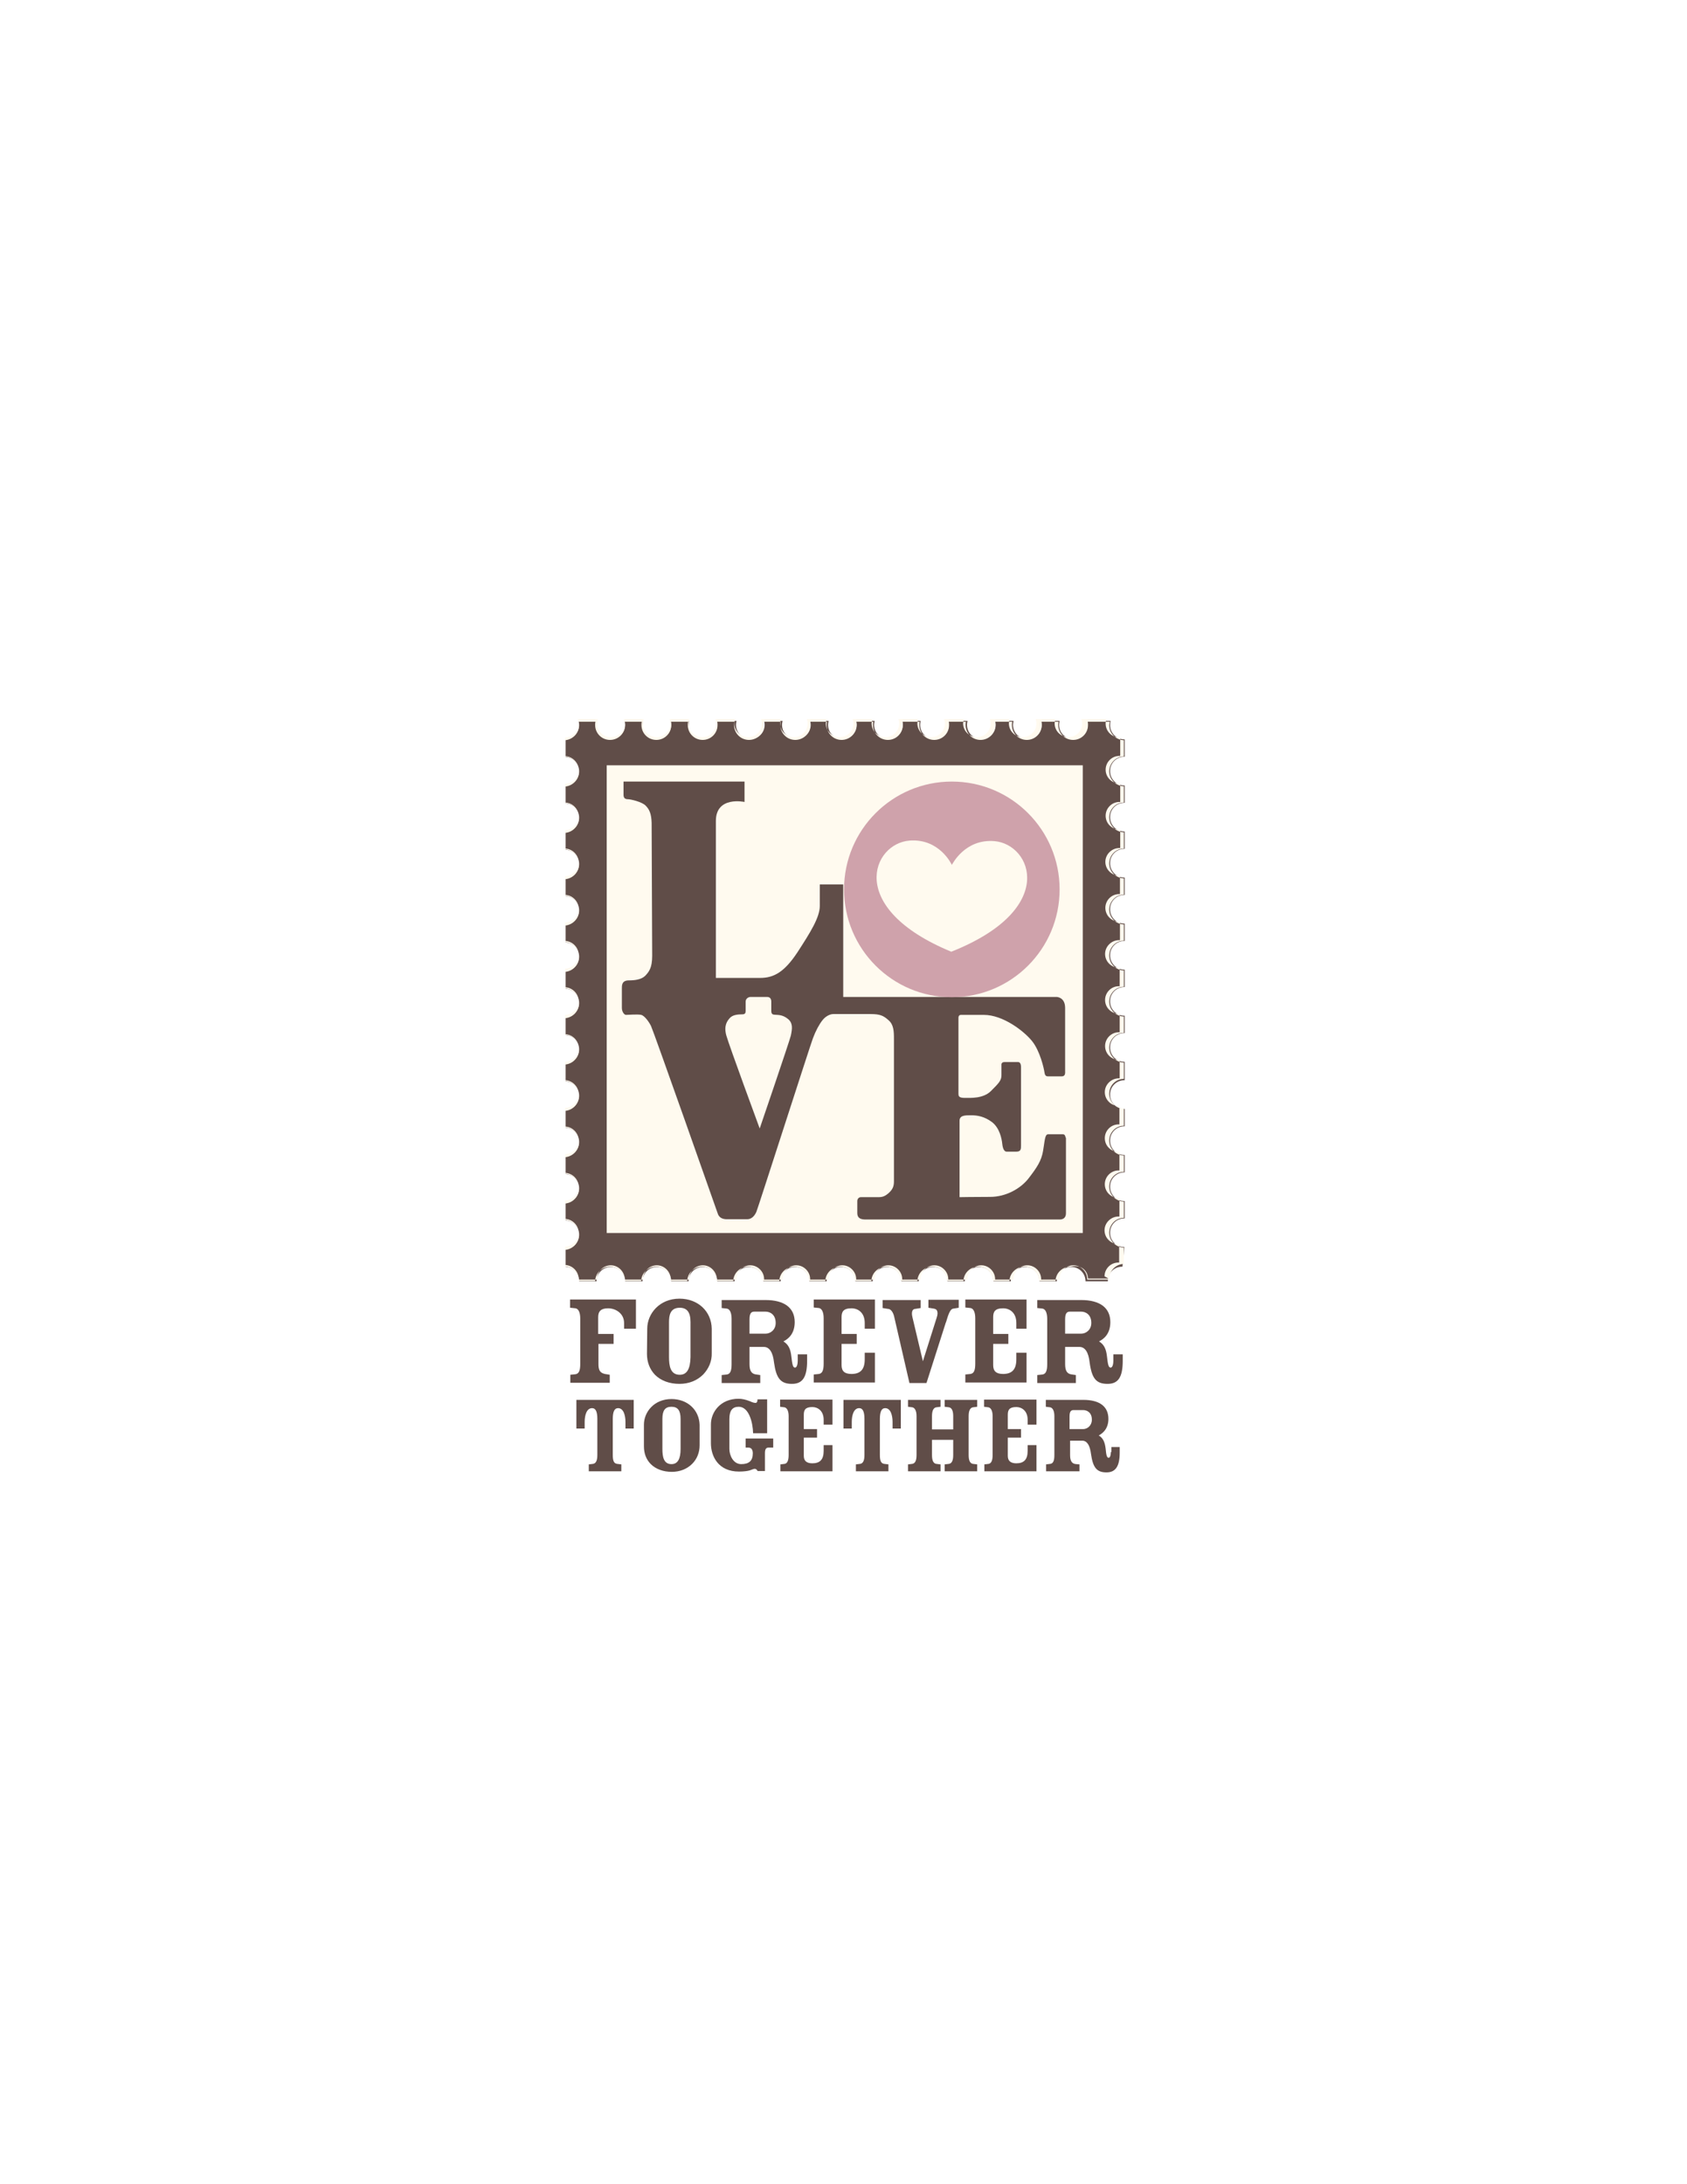 <?xml version="1.0" encoding="utf-8"?>
<!-- Generator: Adobe Illustrator 22.1.0, SVG Export Plug-In . SVG Version: 6.00 Build 0)  -->
<svg version="1.1" id="Layer_1" xmlns="http://www.w3.org/2000/svg" xmlns:xlink="http://www.w3.org/1999/xlink" x="0px" y="0px"
	 viewBox="0 0 612 792" style="enable-background:new 0 0 612 792;" xml:space="preserve">
<style type="text/css">
	.st0{fill:#604D48;}
	.st1{fill:#FFFAEF;}
	.st2{fill:#CFA2AB;}

	.st2:hover
	{
	fill:red;
	}
	
</style>
<g>
	<g>
		<path class="st0" d="M407.9,452.2c-2.9,0-5.2-2.3-5.2-5.2s2.3-5.2,5.2-5.2c0,0,0.1,0,0.1,0v-6.3c0,0-0.1,0-0.1,0
			c-2.9,0-5.2-2.3-5.2-5.2s2.3-5.2,5.2-5.2c0,0,0.1,0,0.1,0v-6.3c0,0-0.1,0-0.1,0c-2.9,0-5.2-2.3-5.2-5.2s2.3-5.2,5.2-5.2
			c0,0,0.1,0,0.1,0v-6.3c0,0-0.1,0-0.1,0c-2.9,0-5.2-2.3-5.2-5.2s2.3-5.2,5.2-5.2c0,0,0.1,0,0.1,0V385c0,0-0.1,0-0.1,0
			c-2.9,0-5.2-2.3-5.2-5.2c0-2.9,2.3-5.2,5.2-5.2c0,0,0.1,0,0.1,0v-6.3c0,0-0.1,0-0.1,0c-2.9,0-5.2-2.3-5.2-5.2
			c0-2.9,2.3-5.2,5.2-5.2c0,0,0.1,0,0.1,0v-6.3c0,0-0.1,0-0.1,0c-2.9,0-5.2-2.3-5.2-5.2s2.3-5.2,5.2-5.2c0,0,0.1,0,0.1,0v-6.3
			c0,0-0.1,0-0.1,0c-2.9,0-5.2-2.3-5.2-5.2s2.3-5.2,5.2-5.2c0,0,0.1,0,0.1,0v-6.3c0,0-0.1,0-0.1,0c-2.9,0-5.2-2.3-5.2-5.2
			c0-2.9,2.3-5.2,5.2-5.2c0,0,0.1,0,0.1,0v-6.3c0,0-0.1,0-0.1,0c-2.9,0-5.2-2.3-5.2-5.2s2.3-5.2,5.2-5.2c0,0,0.1,0,0.1,0v-6.3
			c0,0-0.1,0-0.1,0c-2.9,0-5.2-2.3-5.2-5.2s2.3-5.2,5.2-5.2c0,0,0.1,0,0.1,0v-6.3c0,0-0.1,0-0.1,0c-2.9,0-5.2-2.3-5.2-5.2
			c0-0.5,0.1-1,0.2-1.5h-8.5c0.1,0.4,0.2,0.9,0.2,1.4c0,2.9-2.3,5.2-5.2,5.2c-2.9,0-5.2-2.3-5.2-5.2c0-0.5,0.1-0.9,0.2-1.4h-6.7
			c0.1,0.4,0.2,0.9,0.2,1.4c0,2.9-2.3,5.2-5.2,5.2c-2.9,0-5.2-2.3-5.2-5.2c0-0.5,0.1-0.9,0.2-1.4h-6.7c0.1,0.4,0.2,0.9,0.2,1.4
			c0,2.9-2.3,5.2-5.2,5.2c-2.9,0-5.2-2.3-5.2-5.2c0-0.5,0.1-0.9,0.2-1.4H344c0.1,0.4,0.2,0.9,0.2,1.4c0,2.9-2.3,5.2-5.2,5.2
			c-2.9,0-5.2-2.3-5.2-5.2c0-0.5,0.1-0.9,0.2-1.4h-6.7c0.1,0.4,0.2,0.9,0.2,1.4c0,2.9-2.3,5.2-5.2,5.2c-2.9,0-5.2-2.3-5.2-5.2
			c0-0.5,0.1-0.9,0.2-1.4h-6.7c0.1,0.4,0.2,0.9,0.2,1.4c0,2.9-2.3,5.2-5.2,5.2c-2.9,0-5.2-2.3-5.2-5.2c0-0.5,0.1-0.9,0.2-1.4h-6.7
			c0.1,0.4,0.2,0.9,0.2,1.4c0,2.9-2.3,5.2-5.2,5.2c-2.9,0-5.2-2.3-5.2-5.2c0-0.5,0.1-0.9,0.2-1.4h-6.7c0.1,0.4,0.2,0.9,0.2,1.4
			c0,2.9-2.3,5.2-5.2,5.2c-2.9,0-5.2-2.3-5.2-5.2c0-0.5,0.1-0.9,0.2-1.4H260c0.1,0.4,0.2,0.9,0.2,1.4c0,2.9-2.3,5.2-5.2,5.2
			c-2.9,0-5.2-2.3-5.2-5.2c0-0.5,0.1-0.9,0.2-1.4h-6.7c0.1,0.4,0.2,0.9,0.2,1.4c0,2.9-2.3,5.2-5.2,5.2c-2.9,0-5.2-2.3-5.2-5.2
			c0-0.5,0.1-0.9,0.2-1.4h-6.7c0.1,0.4,0.2,0.9,0.2,1.4c0,2.9-2.3,5.2-5.2,5.2s-5.2-2.3-5.2-5.2c0-0.5,0.1-0.9,0.2-1.4h-6.7
			c0.1,0.5,0.2,1,0.2,1.5c0,2.8-2.2,5-4.9,5.2v6.4c2.7,0.2,4.9,2.4,4.9,5.2c0,2.8-2.2,5-4.9,5.2v6.4c2.7,0.2,4.9,2.4,4.9,5.2
			c0,2.8-2.2,5-4.9,5.2v6.4c2.7,0.2,4.9,2.4,4.9,5.2c0,2.8-2.2,5-4.9,5.2v6.4c2.7,0.2,4.9,2.4,4.9,5.2c0,2.8-2.2,5-4.9,5.2v6.4
			c2.7,0.2,4.9,2.4,4.9,5.2c0,2.8-2.2,5-4.9,5.2v6.4c2.7,0.2,4.9,2.4,4.9,5.2c0,2.8-2.2,5-4.9,5.2v6.4c2.7,0.2,4.9,2.4,4.9,5.2
			c0,2.8-2.2,5-4.9,5.2v6.4c2.7,0.2,4.9,2.4,4.9,5.2c0,2.8-2.2,5-4.9,5.2v6.4c2.7,0.2,4.9,2.4,4.9,5.2s-2.2,5-4.9,5.2v6.4
			c2.7,0.2,4.9,2.4,4.9,5.2s-2.2,5-4.9,5.2v6.4c2.7,0.2,4.9,2.4,4.9,5.2c0,2.8-2.2,5-4.9,5.2v6.4c2.7,0.2,4.9,2.4,4.9,5.2
			c0,0,0,0,0,0.1h6.3c0-2.9,2.4-5.2,5.2-5.2c2.9,0,5.2,2.3,5.2,5.2h6.3c0-2.9,2.4-5.2,5.2-5.2c2.9,0,5.2,2.3,5.2,5.2h6.3
			c0-2.9,2.4-5.2,5.2-5.2c2.9,0,5.2,2.3,5.2,5.2h6.3c0-2.9,2.4-5.2,5.2-5.2c2.9,0,5.2,2.3,5.2,5.2h6.3c0-2.9,2.4-5.2,5.2-5.2
			c2.9,0,5.2,2.3,5.2,5.2h6.3c0-2.9,2.4-5.2,5.2-5.2c2.9,0,5.2,2.3,5.2,5.2h6.3c0-2.9,2.4-5.2,5.2-5.2c2.9,0,5.2,2.3,5.2,5.2h6.3
			c0-2.9,2.4-5.2,5.2-5.2c2.9,0,5.2,2.3,5.2,5.2h6.3c0-2.9,2.4-5.2,5.2-5.2c2.9,0,5.2,2.3,5.2,5.2h6.3c0-2.9,2.4-5.2,5.2-5.2
			c2.9,0,5.2,2.3,5.2,5.2h6.3c0-2.9,2.4-5.2,5.2-5.2c2.9,0,5.2,2.3,5.2,5.2h8.1c0,0,0,0,0-0.1c0-2.9,2.3-5.2,5.2-5.2
			c0,0,0.1,0,0.1,0L407.9,452.2C408,452.2,407.9,452.2,407.9,452.2z"/>
		<path class="st1" d="M402.9,464h-8.5l0-0.2c0-2.7-2.3-5-5-5c-2.7,0-5,2.2-5,5l0,0.2h-6.7l0-0.2c0-2.7-2.3-5-5-5c-2.7,0-5,2.2-5,5
			v0.2h-6.7l0-0.2c0-2.7-2.3-5-5-5c-2.7,0-5,2.2-5,5l0,0.2H344l0-0.2c0-2.7-2.3-5-5-5c-2.7,0-5,2.2-5,5l0,0.2h-6.7l0-0.2
			c0-2.7-2.3-5-5-5c-2.7,0-5,2.2-5,5l0,0.2h-6.7l0-0.2c0-2.7-2.3-5-5-5c-2.7,0-5,2.2-5,5l0,0.2h-6.7l0-0.2c0-2.7-2.3-5-5-5
			c-2.7,0-5,2.2-5,5l0,0.2h-6.7l0-0.2c0-2.7-2.3-5-5-5c-2.7,0-5,2.2-5,5l0,0.2H260l0-0.2c0-2.7-2.3-5-5-5c-2.7,0-5,2.2-5,5l0,0.2
			h-6.7l0-0.2c0-2.7-2.3-5-5-5c-2.7,0-5,2.2-5,5l0,0.2h-6.7l0-0.2c0-2.7-2.3-5-5-5c-2.7,0-5,2.2-5,5l0,0.2h-6.7l0-0.3
			c0-2.6-2.1-4.8-4.7-5l-0.2,0V452l0.2,0c2.6-0.2,4.7-2.4,4.7-5c0-2.6-2.1-4.8-4.7-5l-0.2,0v-6.7l0.2,0c2.6-0.2,4.7-2.4,4.7-5
			c0-2.6-2.1-4.8-4.7-5l-0.2,0v-6.8l0.2,0c2.6-0.2,4.7-2.4,4.7-5c0-2.6-2.1-4.8-4.7-5l-0.2,0v-6.8l0.2,0c2.6-0.2,4.7-2.4,4.7-5
			c0-2.6-2.1-4.8-4.7-5l-0.2,0v-6.7l0.2,0c2.6-0.2,4.7-2.4,4.7-5c0-2.6-2.1-4.8-4.7-5l-0.2,0V368l0.2,0c2.6-0.2,4.7-2.4,4.7-5
			c0-2.6-2.1-4.8-4.7-5l-0.2,0v-6.8l0.2,0c2.6-0.2,4.7-2.4,4.7-5c0-2.6-2.1-4.8-4.7-5l-0.2,0v-6.7l0.2,0c2.6-0.2,4.7-2.4,4.7-5
			c0-2.6-2.1-4.8-4.7-5l-0.2,0v-6.8l0.2,0c2.6-0.2,4.7-2.4,4.7-5c0-2.6-2.1-4.8-4.7-5l-0.2,0v-6.7l0.2,0c2.6-0.2,4.7-2.4,4.7-5
			c0-2.6-2.1-4.8-4.7-5l-0.2,0v-6.8l0.2,0c2.6-0.2,4.7-2.4,4.7-5c0-2.6-2.1-4.8-4.7-5l-0.2,0v-6.8l0.2,0c2.6-0.2,4.7-2.4,4.7-5
			c0-0.4-0.1-0.9-0.2-1.4l-0.1-0.3h7.3l-0.1,0.3c-0.1,0.5-0.2,0.9-0.2,1.3c0,2.8,2.3,5,5,5c2.8,0,5-2.3,5-5c0-0.4-0.1-0.8-0.2-1.3
			l-0.1-0.3h7.2l-0.1,0.3c-0.1,0.5-0.2,0.9-0.2,1.3c0,2.8,2.3,5,5,5c2.8,0,5-2.3,5-5c0-0.4-0.1-0.8-0.2-1.3l-0.1-0.3h7.2l-0.1,0.3
			c-0.1,0.5-0.2,0.9-0.2,1.3c0,2.8,2.3,5,5,5c2.8,0,5-2.3,5-5c0-0.4-0.1-0.8-0.2-1.3l-0.1-0.3h7.2l-0.1,0.3
			c-0.1,0.5-0.2,0.9-0.2,1.3c0,2.8,2.3,5,5,5c2.8,0,5-2.3,5-5c0-0.4-0.1-0.8-0.2-1.3l-0.1-0.3h7.2l-0.1,0.3
			c-0.1,0.5-0.2,0.9-0.2,1.3c0,2.8,2.3,5,5,5c2.8,0,5-2.3,5-5c0-0.4-0.1-0.8-0.2-1.3l-0.1-0.3h7.2l-0.1,0.3
			c-0.1,0.5-0.2,0.9-0.2,1.3c0,2.8,2.3,5,5,5c2.8,0,5-2.3,5-5c0-0.4-0.1-0.8-0.2-1.3l-0.1-0.3h7.2l-0.1,0.3
			c-0.1,0.5-0.2,0.9-0.2,1.3c0,2.8,2.3,5,5,5c2.8,0,5-2.3,5-5c0-0.4-0.1-0.8-0.2-1.3l-0.1-0.3h7.2l-0.1,0.3
			c-0.1,0.5-0.2,0.9-0.2,1.3c0,2.8,2.3,5,5,5c2.8,0,5-2.3,5-5c0-0.4-0.1-0.8-0.2-1.3l-0.1-0.3h7.2l-0.1,0.3
			c-0.1,0.5-0.2,0.9-0.2,1.3c0,2.8,2.3,5,5,5c2.8,0,5-2.3,5-5c0-0.4-0.1-0.8-0.2-1.3l-0.1-0.3h7.2l-0.1,0.3
			c-0.1,0.5-0.2,0.9-0.2,1.3c0,2.8,2.3,5,5,5c2.8,0,5-2.3,5-5c0-0.4-0.1-0.8-0.2-1.3l-0.1-0.3h7.2l-0.1,0.3
			c-0.1,0.5-0.2,0.9-0.2,1.3c0,2.8,2.3,5,5,5c2.8,0,5-2.3,5-5c0-0.4-0.1-0.8-0.2-1.3l-0.1-0.3h9.1l-0.1,0.3c-0.2,0.5-0.2,1-0.2,1.4
			c0,2.8,2.3,5,5,5c0,0,0.1,0,0.1,0h0.2v6.7l-0.3,0c0,0,0,0,0,0c-2.8,0-5,2.3-5,5c0,2.8,2.3,5,5,5c0,0,0.1,0,0.1,0h0.2v6.7l-0.3,0
			c0,0,0,0,0,0c-2.8,0-5,2.3-5,5c0,2.8,2.3,5,5,5c0,0,0.1,0,0.1,0h0.2v6.7l-0.3,0c0,0,0,0,0,0c-2.8,0-5.1,2.3-5.1,5c0,2.8,2.3,5,5,5
			c0,0,0.1,0,0.1,0h0.2v6.7l-0.3,0c0,0,0,0,0,0c-2.8,0-5,2.3-5,5c0,2.8,2.3,5,5,5c0,0,0.1,0,0.1,0h0.2v6.7l-0.3,0c0,0,0,0,0,0
			c-2.8,0-5.1,2.3-5.1,5c0,2.8,2.3,5,5,5c0,0,0.1,0,0.1,0h0.2v6.7l-0.3,0c0,0,0,0,0,0c-2.8,0-5,2.3-5,5c0,2.8,2.3,5,5,5
			c0,0,0.1,0,0.1,0h0.2v6.7l-0.3,0c0,0,0,0,0,0c-2.8,0-5,2.3-5,5c0,2.8,2.3,5,5,5c0,0,0.1,0,0.1,0h0.2v6.7l-0.3,0c0,0,0,0,0,0
			c-2.8,0-5.1,2.3-5.1,5c0,2.8,2.3,5,5,5c0,0,0.1,0,0.1,0h0.2v6.7l-0.3,0c0,0,0,0,0,0c-2.8,0-5,2.3-5,5c0,2.8,2.3,5,5,5
			c0,0,0.1,0,0.1,0h0.2v6.7l-0.3,0c0,0,0,0,0,0c-2.8,0-5,2.3-5,5c0,2.8,2.3,5,5,5c0,0,0.1,0,0.1,0h0.2v6.7l-0.3,0c0,0,0,0,0,0
			c-2.8,0-5.1,2.3-5.1,5c0,2.8,2.3,5,5,5c0,0,0.1,0,0.1,0h0.2v6.7l-0.3,0c0,0,0,0,0,0c-2.8,0-5,2.3-5,5L402.9,464z M394.7,463.6h7.7
			c0.1-2.9,2.4-5.2,5.3-5.3v-5.9c-2.9-0.1-5.3-2.5-5.3-5.4c0-3,2.4-5.4,5.3-5.4v-5.9c-2.9-0.1-5.3-2.5-5.3-5.4c0-3,2.4-5.4,5.3-5.4
			v-5.9c-2.9-0.1-5.3-2.5-5.3-5.4c0-3,2.4-5.4,5.3-5.4V402c-2.9-0.1-5.3-2.5-5.3-5.4c0-3,2.4-5.4,5.3-5.4v-5.9
			c-2.9-0.1-5.3-2.5-5.3-5.4s2.4-5.4,5.3-5.4v-5.9c-2.9-0.1-5.3-2.5-5.3-5.4c0-3,2.4-5.4,5.3-5.4v-5.9c-2.9-0.1-5.3-2.5-5.3-5.4
			c0-3,2.4-5.4,5.3-5.4v-5.9c-2.9-0.1-5.3-2.5-5.3-5.4s2.4-5.4,5.3-5.4v-5.9c-2.9-0.1-5.3-2.5-5.3-5.4c0-3,2.4-5.4,5.3-5.4v-5.9
			c-2.9-0.1-5.3-2.5-5.3-5.4c0-3,2.4-5.4,5.3-5.4v-5.9c-2.9-0.1-5.3-2.5-5.3-5.4s2.4-5.4,5.3-5.4v-5.9c-2.9-0.1-5.3-2.5-5.3-5.4
			c0-0.4,0.1-0.8,0.2-1.3h-8c0.1,0.4,0.1,0.8,0.1,1.2c0,3-2.4,5.4-5.4,5.4s-5.4-2.4-5.4-5.4c0-0.4,0-0.7,0.1-1.2h-6.2
			c0.1,0.4,0.1,0.8,0.1,1.2c0,3-2.4,5.4-5.4,5.4s-5.4-2.4-5.4-5.4c0-0.4,0-0.7,0.1-1.2H361c0.1,0.4,0.1,0.8,0.1,1.2
			c0,3-2.4,5.4-5.4,5.4s-5.4-2.4-5.4-5.4c0-0.4,0-0.7,0.1-1.2h-6.2c0.1,0.4,0.1,0.8,0.1,1.2c0,3-2.4,5.4-5.4,5.4s-5.4-2.4-5.4-5.4
			c0-0.4,0-0.7,0.1-1.2h-6.2c0.1,0.4,0.1,0.8,0.1,1.2c0,3-2.4,5.4-5.4,5.4c-3,0-5.4-2.4-5.4-5.4c0-0.4,0-0.7,0.1-1.2h-6.2
			c0.1,0.4,0.1,0.8,0.1,1.2c0,3-2.4,5.4-5.4,5.4c-3,0-5.4-2.4-5.4-5.4c0-0.4,0-0.7,0.1-1.2h-6.2c0.1,0.4,0.1,0.8,0.1,1.2
			c0,3-2.4,5.4-5.4,5.4c-3,0-5.4-2.4-5.4-5.4c0-0.4,0-0.7,0.1-1.2h-6.2c0.1,0.4,0.1,0.8,0.1,1.2c0,3-2.4,5.4-5.4,5.4
			c-3,0-5.4-2.4-5.4-5.4c0-0.4,0-0.7,0.1-1.2h-6.2c0.1,0.4,0.1,0.8,0.1,1.2c0,3-2.4,5.4-5.4,5.4c-3,0-5.4-2.4-5.4-5.4
			c0-0.4,0-0.7,0.1-1.2h-6.2c0.1,0.4,0.1,0.8,0.1,1.2c0,3-2.4,5.4-5.4,5.4c-3,0-5.4-2.4-5.4-5.4c0-0.4,0-0.7,0.1-1.2h-6.2
			c0.1,0.4,0.1,0.8,0.1,1.2c0,3-2.4,5.4-5.4,5.4c-3,0-5.4-2.4-5.4-5.4c0-0.4,0-0.7,0.1-1.2h-6.2c0.1,0.5,0.2,0.9,0.2,1.3
			c0,2.8-2.1,5.1-4.9,5.4v6c2.8,0.3,4.9,2.6,4.9,5.4s-2.1,5.1-4.9,5.4v6c2.8,0.3,4.9,2.6,4.9,5.4s-2.1,5.1-4.9,5.4v6
			c2.8,0.3,4.9,2.6,4.9,5.4c0,2.8-2.1,5.1-4.9,5.4v6c2.8,0.3,4.9,2.6,4.9,5.4s-2.1,5.1-4.9,5.4v6c2.8,0.3,4.9,2.6,4.9,5.4
			c0,2.8-2.1,5.1-4.9,5.4v6c2.8,0.3,4.9,2.6,4.9,5.4s-2.1,5.1-4.9,5.4v6c2.8,0.3,4.9,2.6,4.9,5.4s-2.1,5.1-4.9,5.4v6
			c2.8,0.3,4.9,2.6,4.9,5.4c0,2.8-2.1,5.1-4.9,5.4v6c2.8,0.3,4.9,2.6,4.9,5.4c0,2.8-2.1,5.1-4.9,5.4v6c2.8,0.3,4.9,2.6,4.9,5.4
			c0,2.8-2.1,5.1-4.9,5.4v6c2.8,0.3,4.9,2.6,4.9,5.4c0,2.8-2.1,5.1-4.9,5.4v6c2.7,0.3,4.8,2.5,4.9,5.3h5.9c0.1-2.9,2.5-5.2,5.4-5.2
			c2.9,0,5.3,2.3,5.4,5.2h5.9c0.1-2.9,2.5-5.2,5.4-5.2c2.9,0,5.3,2.3,5.4,5.2h5.9c0.1-2.9,2.5-5.2,5.4-5.2c2.9,0,5.3,2.3,5.4,5.2
			h5.9c0.1-2.9,2.5-5.2,5.4-5.2c2.9,0,5.3,2.3,5.4,5.2h5.9c0.1-2.9,2.5-5.2,5.4-5.2c2.9,0,5.3,2.3,5.4,5.2h5.9
			c0.1-2.9,2.5-5.2,5.4-5.2c2.9,0,5.3,2.3,5.4,5.2h5.9c0.1-2.9,2.5-5.2,5.4-5.2c2.9,0,5.3,2.3,5.4,5.2h5.9c0.1-2.9,2.5-5.2,5.4-5.2
			c2.9,0,5.3,2.3,5.4,5.2h5.9c0.1-2.9,2.5-5.2,5.4-5.2c2.9,0,5.3,2.3,5.4,5.2h5.9c0.1-2.9,2.5-5.2,5.4-5.2c2.9,0,5.3,2.3,5.4,5.2
			h5.9c0.1-2.9,2.5-5.2,5.4-5.2C392.2,458.4,394.6,460.7,394.7,463.6z"/>
	</g>
	<rect x="220.1" y="277.5" class="st1" width="172.7" height="169.6"/>
	<g>
		<path class="st0" d="M385.6,411.3c-1,0-4.2,0-5.4,0c-1.2,0-1.2,2.6-1.8,6c-0.6,3.6-2.2,6-5.2,9.9c-2.9,3.8-8.3,6.8-14,6.8
			c-5.7,0-11.1,0.1-11.1,0.1s0-25.7,0-27.7c0-2,2-2,4.2-2c2.2,0,4.8,0.4,7.6,2.5c2.7,2.1,3.5,5.9,3.7,7.9c0.2,1.9,0.8,2.8,1.6,2.8
			c0.7,0,1.6,0,3.4,0c1.8,0,1.8-0.9,1.8-2.4c0-1.5,0-26.9,0-28.2c0-1.3-0.4-1.9-1.1-1.9c-0.7,0-4.3,0-4.9,0c-0.6,0-1.1,0.3-1.1,0.9
			c0,0.6,0,2,0,3.9c0,1.9-1,2.9-3.8,5.7c-2.8,2.8-7.4,2.5-9.6,2.5c-2.2,0-2.2-0.8-2.2-1.6c0-0.7,0-26.6,0-27.4
			c0-0.8,0.4-1.1,0.9-1.1c0.4,0,1.3,0,8.3,0s14.6,5.9,17.5,9.5c2.9,3.6,4.3,9.9,4.5,11.3c0.2,1.5,0.8,1.5,1.6,1.5c0.8,0,3.1,0,4.6,0
			c1.5,0,1.3-1.3,1.3-2c0-1,0-18.9,0-22.8c0-4-3.1-4-3.1-4l-77.4,0l0-40.8l-8.5,0c0,0,0,3.6,0,7.8c0,4.2-3.5,9.7-8.1,16.8
			c-4.7,7.1-8.5,9.3-13.5,9.3c-5,0-16.1,0-16.1,0s0-47.8,0-56.9c0-9.2,10.4-6.9,10.4-6.9v-7.4l-43.9,0c0,0,0,3.5,0,4.8
			c0,1.3,0.7,1.6,1.6,1.6c0.9,0,5,0.9,6.4,2.3c1.4,1.4,2.1,3,2.2,6.3c0,3.3,0.2,43.9,0.2,48.2c0,4.4-1.2,5.8-2.5,7.2
			c-1.4,1.4-3.8,1.7-6,1.7c-2.6,0-2.5,1.9-2.5,3c0,1.1,0,5.7,0,7c0,1.3,0.8,2.5,1.5,2.5c0.7,0,4.2-0.3,5.5,0c1.3,0.3,3,2.8,3.6,4.1
			c0.7,1.3,23.6,66.2,24.2,68c0.6,1.8,2.3,2,3.3,2c1,0,5.8,0,7.4,0c1.6,0,2.7-1.3,3.3-2.7c0.6-1.4,19.5-60.3,20.5-62.9
			c1-2.7,2.3-5.1,3.5-6.6c1.2-1.5,2.8-2.2,3.9-2.2c1,0,10,0,13.5,0c3.5,0,4.7,0.6,6.5,2.2c1.9,1.6,2,4,2,6.8c0,2.7,0,49.9,0,51.7
			c0,1.8-0.5,2.9-1.8,4.1c-1.3,1.2-2.3,1.6-3.7,1.6c-1.4,0-5.6,0-6.5,0c-0.8,0-1.3,0.7-1.3,1.4c0,0.7,0,2.1,0,4.3
			c0,2.2,1.6,2.4,3.2,2.4c1.4,0,68.6,0,70.2,0c1.6,0,2.3-0.9,2.3-2.3c0-1.3,0-26.6,0-27.2C386.4,412.2,386.5,411.3,385.6,411.3z
			 M286.9,375.5c-0.6,2.4-11.3,33.7-11.3,33.7s-11.1-30.1-12.1-33.7c-1-3.6,0.3-5.3,1.3-6.4c1-1.1,2.8-1.3,4.5-1.3
			c1,0,1.2-0.5,1.2-1.2c0-0.7,0-2.3,0-3.4s1-1.7,1.8-1.7c0.8,0,4.3,0,6,0c1.5,0,1.5,1.4,1.5,1.7c0,0.4,0,2.9,0,3.4
			c0,0.5,0.1,1.2,0.9,1.3c1.2,0.2,3.1-0.2,5.3,1.7C287.7,371.1,287.4,373.1,286.9,375.5z"/>
	</g>
	<g>
		<path class="st0" d="M206.9,474.2l1.9,0.2c1.1,0.2,1.7,1.6,1.7,3.7v16.5c0,2.4-0.5,3.5-1.7,3.7l-1.9,0.2v2.9h14.3v-2.9l-1.8-0.3
			c-1.7-0.4-2.3-1.3-2.3-3.6v-7.3h5.5v-3.6H217v-6.1c0-2.2,1.1-3.2,3.6-3.2c2.8,0,5.8,1.9,5.8,5.3v2.1h4.3v-10.6h-23.9V474.2z"/>
		<path class="st0" d="M258.2,481.8c-0.1-6.3-5-10.9-11.7-10.9c-7.3,0-11.7,5.5-11.7,10.9l-0.1,9.1c0,3,1,5.6,2.9,7.6
			c2.1,2.1,5.2,3.3,8.9,3.3c3.4,0,6.4-1.2,8.6-3.4c2-2.1,3.2-4.8,3.1-7.8V481.8z M246.6,498.5c-3.4,0-3.9-3.2-3.9-6.4v-12.7
			c0-2.4,0.4-5.2,3.9-5.2c2.6,0,3.9,1.6,3.9,5.2v12.7C250.4,496.4,249.2,498.5,246.6,498.5z"/>
		<path class="st0" d="M287.3,501.8c3.9,0,5.5-2.5,5.5-8.4v-2.3h-3.4v2.3c0,0.9-0.2,2.5-1,2.5c-0.8,0-1-1.3-1.3-3.9
			c-0.3-2.9-1.1-4.5-2.9-5.6c1.6-0.8,4.1-2.6,4.1-7c0-5.2-3.8-8-10.6-8h-15.9v2.9l1.9,0.2c1.1,0.2,1.7,1.6,1.7,3.7v16.5
			c0,2.4-0.5,3.5-1.7,3.7l-1.9,0.2v2.9h14v-2.9l-1.4-0.2c-1.8-0.2-2.5-1.3-2.5-3.8v-6.2h5.2c2,0,3.3,1.9,3.7,5.7
			C281.6,499.8,283.2,501.8,287.3,501.8z M271.9,478.4c0-2.3,0.7-2.8,1.8-2.8h4c1.7,0,3.7,1.1,3.7,4.1c0,2.5-1.9,3.9-3.7,3.9h-5.8
			V478.4z"/>
		<path class="st0" d="M317.4,490.5h-3.7v2.4c0,3.6-1.5,5.3-4.8,5.3c-2.5,0-3.6-1-3.6-3.2v-7.7h5.5v-3.6h-5.5v-6.1
			c0-1.9,0.6-3.2,3.6-3.2c2.4,0,4.8,1.6,4.8,5.3v2.1h3.7v-10.6h-22.2v2.9l1.9,0.2c1.1,0.2,1.7,1.6,1.7,3.7v16.5
			c0,2.4-0.5,3.5-1.7,3.7l-1.9,0.2v2.9h22.2V490.5z"/>
		<path class="st0" d="M324.4,477.5l5.5,23.9l0,0.1h6.2l7-21.9l0.1-0.2c0.9-3,1.5-4.8,2.7-4.9l1.9-0.3v-2.9h-11v2.9l1.9,0.3
			c0.6,0.1,1,0.3,1.2,0.7c0.3,0.6,0.3,1.4-0.1,2.6l-5,15.8l-3.8-16c-0.3-1.2-0.2-2,0.1-2.5c0.2-0.3,0.6-0.5,1-0.5l1.9-0.3v-2.9
			h-13.8v2.9l1.9,0.3C323.3,474.6,324.1,476.1,324.4,477.5z"/>
		<path class="st0" d="M372.4,490.5h-3.7v2.4c0,3.6-1.5,5.3-4.8,5.3c-2.5,0-3.6-1-3.6-3.2v-7.7h5.5v-3.6h-5.5v-6.1
			c0-1.9,0.6-3.2,3.6-3.2c2.4,0,4.8,1.6,4.8,5.3v2.1h3.7v-10.6h-22.2v2.9l1.9,0.2c1.1,0.2,1.7,1.6,1.7,3.7v16.5
			c0,2.4-0.5,3.5-1.7,3.7l-1.9,0.2v2.9h22.2V490.5z"/>
		<path class="st0" d="M403.9,491.1v2.3c0,0.9-0.2,2.5-1,2.5c-0.8,0-1-1.3-1.3-3.9c-0.3-2.9-1.1-4.5-2.9-5.6c1.6-0.8,4.1-2.6,4.1-7
			c0-5.2-3.8-8-10.6-8h-15.9v2.9l1.9,0.2c1.1,0.2,1.7,1.6,1.7,3.7v16.5c0,2.4-0.5,3.5-1.7,3.7l-1.9,0.2v2.9h14v-2.9l-1.4-0.2
			c-1.8-0.2-2.5-1.3-2.5-3.8v-6.2h5.2c2,0,3.3,1.9,3.7,5.7c0.8,5.8,2.4,7.7,6.5,7.7c3.9,0,5.5-2.5,5.5-8.4v-2.3H403.9z M386.4,478.4
			c0-2.3,0.7-2.8,1.8-2.8h4c1.7,0,3.7,1.1,3.7,4.1c0,2.5-1.9,3.9-3.7,3.9h-5.8V478.4z"/>
		<path class="st0" d="M209.1,518h3v-2.4c0-2.4,0.7-5,2.7-5c1.3,0,1.9,1.3,1.9,3.9v13.1c0,2-0.5,3-1.5,3.2l-1.6,0.2v2.5h11.8v-2.5
			l-1.6-0.2c-1.1-0.2-1.5-1.1-1.5-3.2v-13.1c0-2.6,0.6-3.9,1.9-3.9c2,0,2.7,2.6,2.7,5v2.4h3v-10.4h-20.8V518z"/>
		<path class="st0" d="M243.6,507.3c-6.3,0-10,4.7-10,9.3l0,7.8c0,2.6,0.8,4.8,2.5,6.5c1.8,1.8,4.5,2.8,7.6,2.8c2.9,0,5.5-1,7.4-2.9
			c1.8-1.8,2.7-4.2,2.7-6.7v-7.5C253.6,511.2,249.4,507.3,243.6,507.3z M243.6,530.9c-2.9,0-3.3-2.8-3.3-5.5v-10.9
			c0-3.1,1-4.4,3.3-4.4c2.3,0,3.3,1.4,3.3,4.4v10.9C246.9,529.1,245.8,530.9,243.6,530.9z"/>
		<path class="st0" d="M270.6,524.9h0.9c1,0,1.6,0.7,1.6,2.1c0,2.7-1.4,3.9-4.2,3.9c-2.9,0-4.3-3.2-4.3-5.5v-10.9
			c0-3,1.1-4.4,3.4-4.4c3.7,0,5.1,5.7,5.2,9.5l0,0.1h5.1v-12.3h-3.5v0.1c0,0.4-0.1,1.2-0.7,1.2c-0.5,0-1.2-0.2-1.8-0.5
			c-0.2-0.1-0.3-0.1-0.5-0.2c-1.3-0.5-2.6-0.8-3.9-0.8c-6.5,0-10,4.8-10,9.3v6.8c0,4.8,2.7,10.3,10.2,10.3c1.7,0,3.1-0.2,3.8-0.4
			l0.3-0.1c0.6-0.2,1.2-0.5,1.6-0.5c0.5,0,0.8,0.4,1,0.7l0,0.1h2.7v-6.5c0-1.4,0.4-2,1.3-2h1.7v-3.3h-10V524.9z"/>
		<path class="st0" d="M283,510.1l1.6,0.2c0.9,0.2,1.5,1.3,1.5,3.2v14.1c0,2-0.5,3-1.4,3.2l-1.6,0.2v2.5H302V524h-3.2v2.1
			c0,3.1-1.3,4.5-4.1,4.5c-2.1,0-3.1-0.9-3.1-2.7v-6.6h4.8v-3.1h-4.8V513c0-1.7,0.5-2.8,3.1-2.8c2,0,4.1,1.4,4.1,4.6v1.8h3.2v-9.1
			H283V510.1z"/>
		<path class="st0" d="M306,518h3v-2.4c0-2.4,0.7-5,2.7-5c1.3,0,1.9,1.3,1.9,3.9v13.1c0,2-0.5,3-1.5,3.2l-1.6,0.2v2.5h11.8v-2.5
			l-1.6-0.2c-1.1-0.2-1.5-1.1-1.5-3.2v-13.1c0-2.6,0.6-3.9,1.9-3.9c2,0,2.7,2.6,2.7,5v2.4h3v-10.4H306V518z"/>
		<path class="st0" d="M342.7,510.1l1.6,0.2c1,0.2,1.5,1.3,1.5,3.2v4.8h-7.7v-4.8c0-1.9,0.5-3,1.5-3.2l1.6-0.2v-2.5h-11.8v2.5
			l1.6,0.2c0.9,0.2,1.5,1.3,1.5,3.2v14.1c0,2-0.5,3-1.5,3.2l-1.6,0.2v2.5h11.8v-2.5l-1.6-0.2c-1-0.2-1.5-1.2-1.5-3.2v-5.5h7.7v5.5
			c0,2-0.5,3-1.5,3.2l-1.6,0.2v2.5h11.8v-2.5l-1.6-0.2c-1-0.2-1.5-1.2-1.5-3.2v-14.1c0-1.9,0.5-3,1.5-3.2l1.6-0.2v-2.5h-11.8V510.1z
			"/>
		<path class="st0" d="M357,510.1l1.6,0.2c0.9,0.2,1.5,1.3,1.5,3.2v14.1c0,2-0.5,3-1.4,3.2l-1.6,0.2v2.5H376V524h-3.2v2.1
			c0,3.1-1.3,4.5-4.1,4.5c-2.1,0-3.1-0.9-3.1-2.7v-6.6h4.8v-3.1h-4.8V513c0-1.7,0.5-2.8,3.1-2.8c2,0,4.1,1.4,4.1,4.6v1.8h3.2v-9.1
			H357V510.1z"/>
		<path class="st0" d="M403,526.5c0,0.8-0.2,2.1-0.8,2.1c-0.7,0-0.9-1.1-1.1-3.3c-0.3-2.5-1-3.9-2.5-4.8c1.3-0.7,3.5-2.3,3.5-6
			c0-4.5-3.2-6.9-9.1-6.9h-13.6v2.5l1.6,0.2c0.9,0.2,1.5,1.3,1.5,3.2v14.1c0,2-0.4,3-1.4,3.2l-1.6,0.2v2.5h12.1v-2.5l-1.2-0.1
			c-1.5-0.1-2.2-1.1-2.2-3.2v-5.3h4.4c1.7,0,2.8,1.6,3.2,4.9c0.7,4.9,2.1,6.6,5.6,6.6c3.3,0,4.8-2.2,4.8-7.2v-2h-3V526.5z
			 M388,513.6c0-1.9,0.6-2.3,1.5-2.3h3.4c1.5,0,3.2,0.9,3.2,3.5c0,2.1-1.6,3.4-3.2,3.4H388V513.6z"/>
	</g>
	<path id="change2" class="st2" d="M384.4,322.5c0,21.6-17.5,39.1-39.1,39.1c-21.6,0-39.1-17.5-39.1-39.1s17.5-39.1,39.1-39.1
		C366.9,283.4,384.4,300.9,384.4,322.5z"/>
	<g>
		<path class="st1" d="M360.8,305c-10.8-0.9-15.3,8.4-15.5,8.6c-0.1-0.2-4.5-9.6-15.3-8.8c-13.5,1-23.4,24.4,15.1,40.3v0
			c0,0,0,0,0,0v0C383.9,329.7,374.3,306.2,360.8,305z"/>
	</g>
</g>
</svg>

